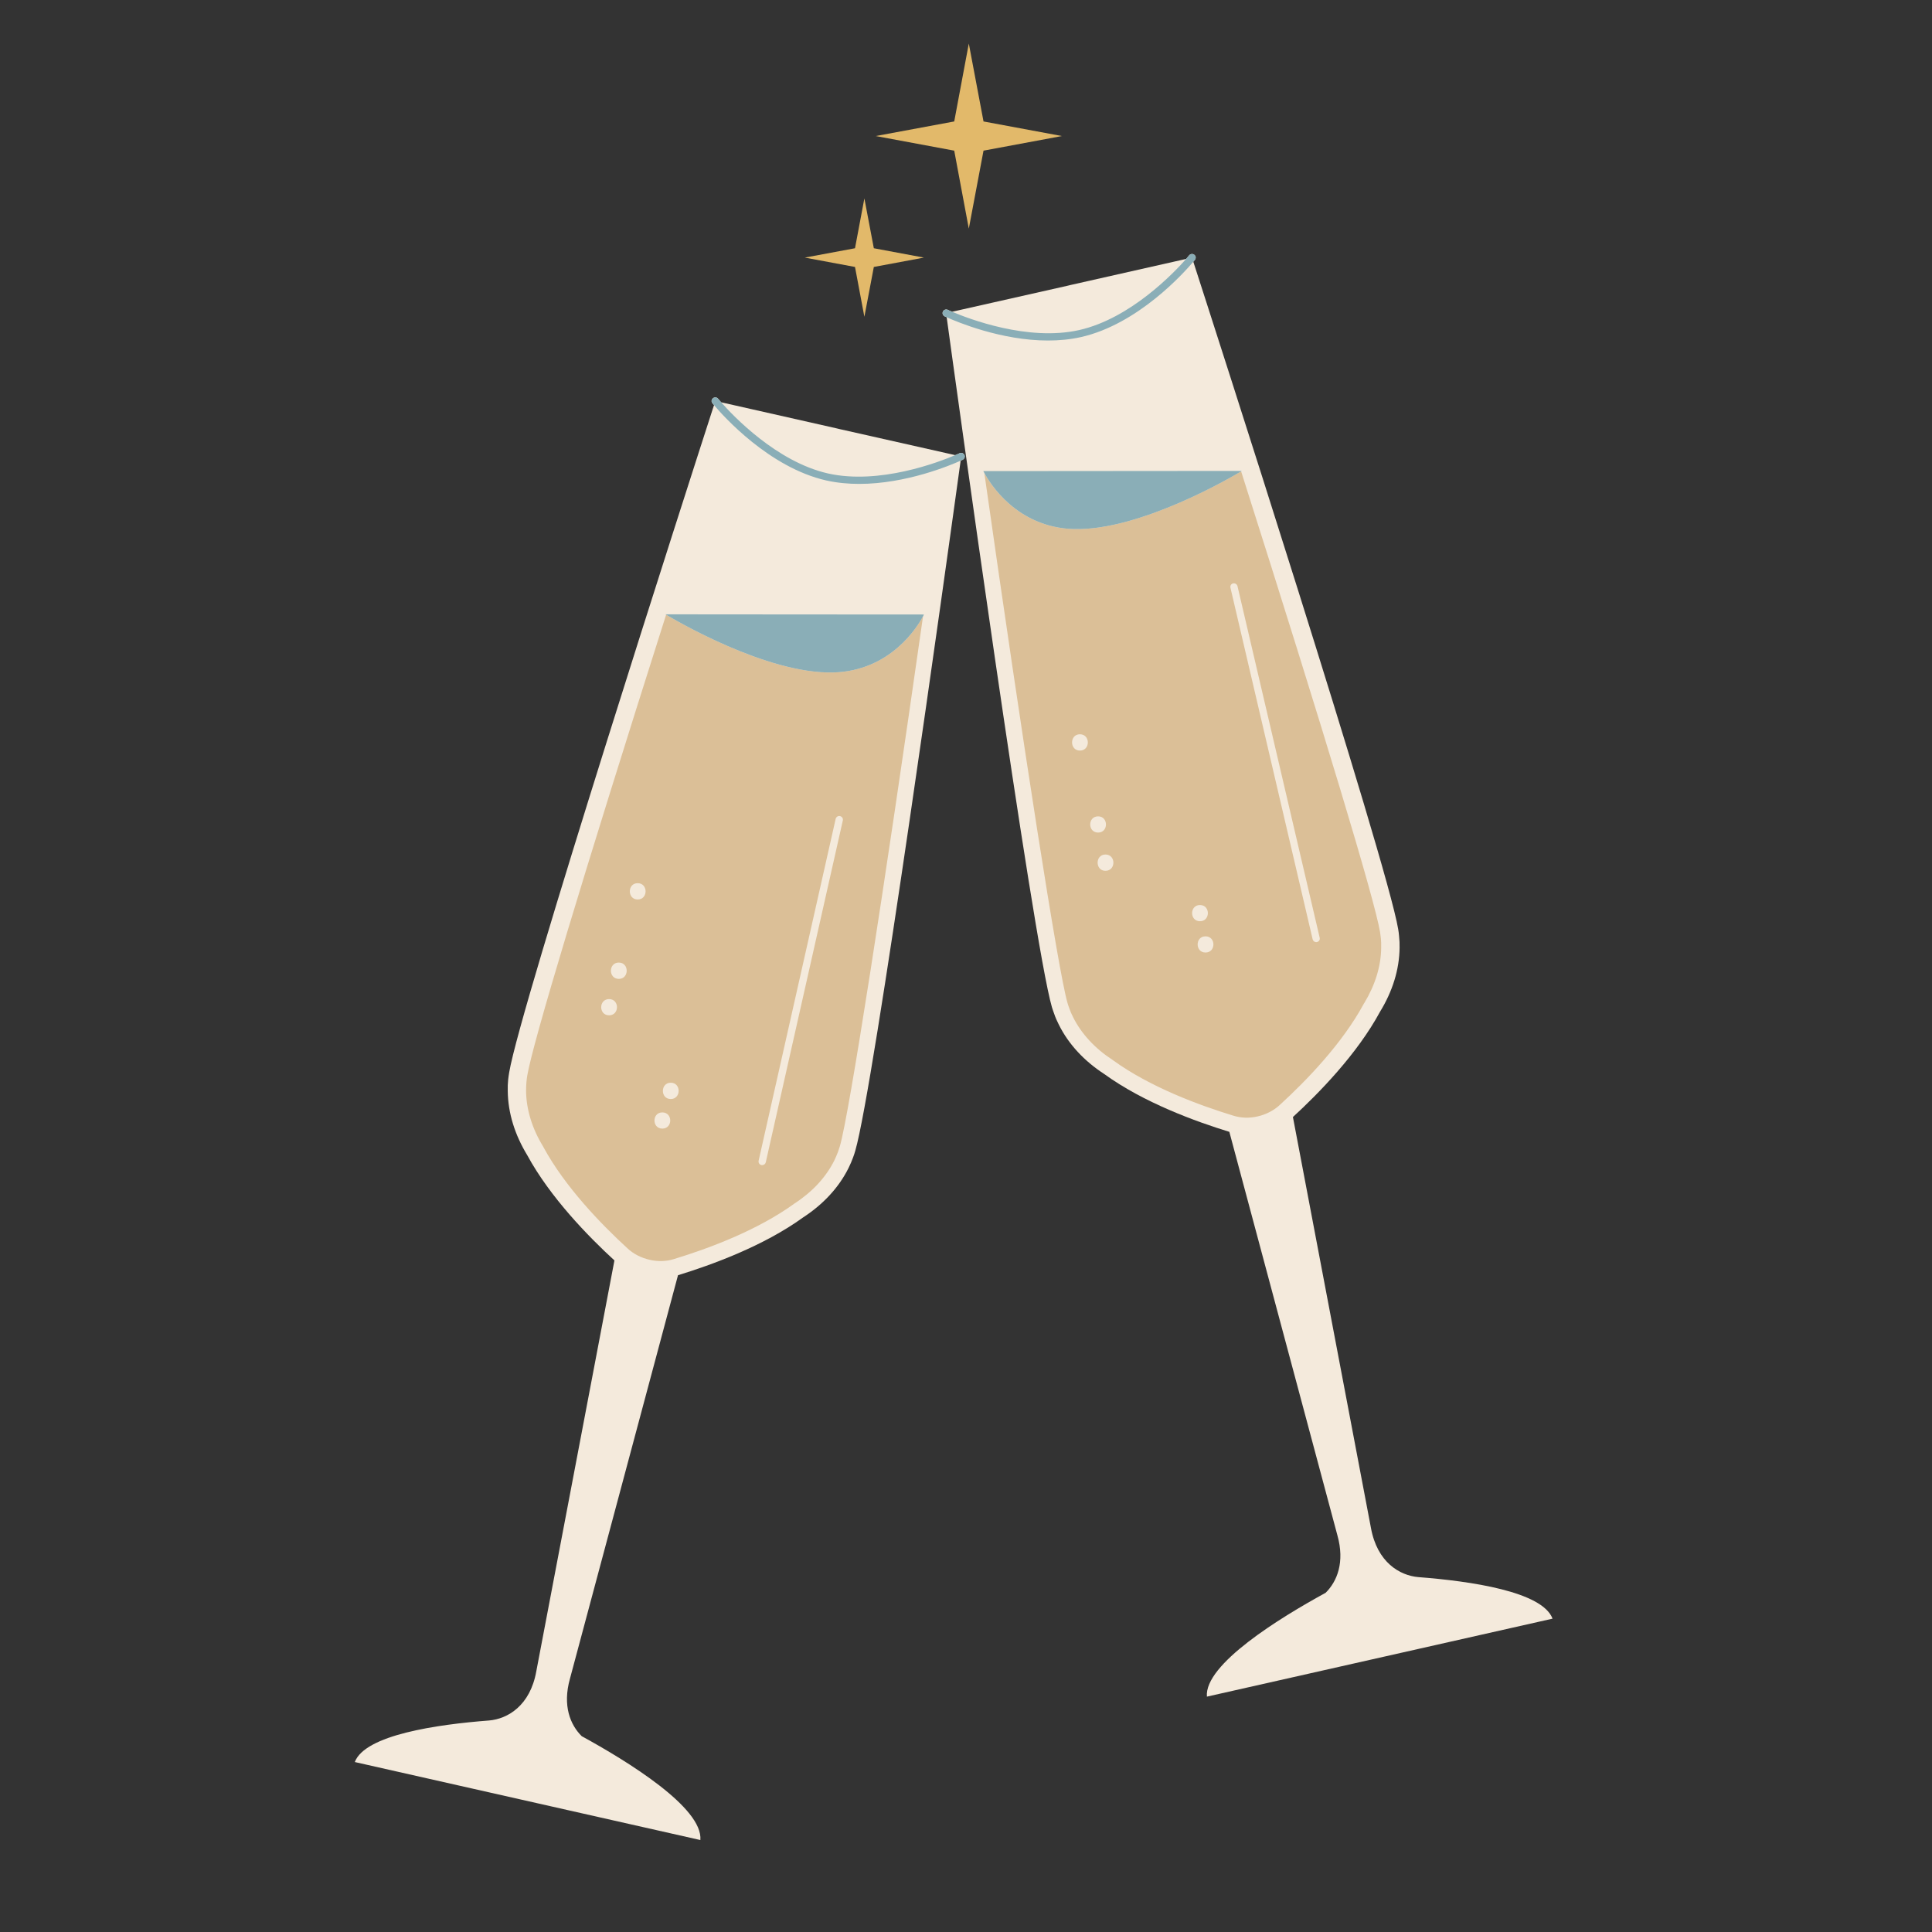<svg xmlns="http://www.w3.org/2000/svg" xmlns:xlink="http://www.w3.org/1999/xlink" width="100" zoomAndPan="magnify" viewBox="0 0 75 75" height="100" preserveAspectRatio="xMidYMid meet" version="1.0"><rect x="0" y="0" width="75" height="75" fill="#333333" stroke="none"/><defs><clipPath id="afff10a0ca"><path d="M 36 9 L 60.273 9 L 60.273 66 L 36 66 Z M 36 9 " clip-rule="nonzero"/></clipPath><clipPath id="87fa58fc4e"><path d="M 13.773 15 L 38 15 L 38 71.434 L 13.773 71.434 Z M 13.773 15 " clip-rule="nonzero"/></clipPath><clipPath id="502e5cc90c"><path d="M 31 1.684 L 42 1.684 L 42 13 L 31 13 Z M 31 1.684 " clip-rule="nonzero"/></clipPath></defs><g clip-path="url(#afff10a0ca)"><path fill="#f4eadc" d="M 55.055 61.223 C 54.34 61.16 53.461 60.652 53.219 59.309 L 50.191 43.363 C 51.191 42.445 52.684 40.922 53.574 39.273 C 54.055 38.488 54.324 37.641 54.332 36.785 C 54.336 36.637 54.328 36.488 54.312 36.344 C 54.305 36.25 54.293 36.156 54.277 36.066 C 53.836 33.422 46.988 12.215 46.324 10.16 C 46.359 10.121 46.379 10.098 46.387 10.086 C 46.434 10.027 46.426 9.938 46.363 9.891 C 46.305 9.844 46.215 9.852 46.164 9.91 C 46.164 9.914 46.121 9.965 46.047 10.051 L 41.566 11.062 L 41.434 11.094 L 36.961 12.102 C 36.855 12.059 36.797 12.031 36.793 12.027 C 36.723 11.996 36.637 12.023 36.605 12.094 C 36.57 12.164 36.602 12.246 36.672 12.281 C 36.68 12.285 36.707 12.297 36.75 12.316 C 37.039 14.426 40.086 36.523 40.836 39.102 C 40.863 39.191 40.895 39.277 40.926 39.363 C 40.973 39.504 41.035 39.641 41.102 39.773 C 41.48 40.539 42.094 41.191 42.863 41.691 C 44.398 42.805 46.422 43.539 47.723 43.938 L 51.918 59.602 C 52.211 60.648 51.906 61.391 51.461 61.832 C 49.688 62.801 46.746 64.609 46.852 65.863 L 60.27 62.836 C 59.871 61.781 57.086 61.379 55.055 61.223 Z M 55.055 61.223 " fill-opacity="1" fill-rule="nonzero"/></g><g clip-path="url(#87fa58fc4e)"><path fill="#f4eadc" d="M 37.438 17.66 C 37.402 17.59 37.32 17.562 37.25 17.594 C 37.246 17.598 37.188 17.625 37.082 17.668 L 32.605 16.66 L 32.477 16.629 L 27.996 15.617 C 27.953 15.566 27.879 15.48 27.875 15.477 C 27.828 15.418 27.738 15.41 27.68 15.457 C 27.617 15.504 27.605 15.594 27.656 15.652 C 27.664 15.66 27.684 15.688 27.719 15.727 C 27.703 15.77 27.684 15.828 27.664 15.891 C 26.758 18.695 20.199 39.047 19.766 41.633 C 19.75 41.723 19.738 41.816 19.727 41.91 C 19.711 42.055 19.707 42.203 19.711 42.352 C 19.719 43.207 19.988 44.055 20.465 44.84 C 21.359 46.488 22.852 48.012 23.852 48.93 L 20.82 64.875 C 20.582 66.219 19.703 66.727 18.988 66.789 C 16.957 66.945 14.172 67.348 13.773 68.402 L 27.188 71.43 C 27.297 70.176 24.355 68.367 22.582 67.398 C 22.137 66.957 21.832 66.215 22.125 65.168 L 26.32 49.504 C 27.621 49.105 29.645 48.371 31.18 47.258 C 31.949 46.758 32.562 46.105 32.941 45.34 C 33.008 45.207 33.066 45.07 33.117 44.93 C 33.148 44.844 33.18 44.758 33.203 44.668 C 33.922 42.195 36.754 21.781 37.242 18.246 L 37.242 18.242 C 37.266 18.094 37.281 17.969 37.293 17.883 C 37.336 17.863 37.363 17.852 37.371 17.848 C 37.441 17.812 37.473 17.73 37.438 17.66 Z M 37.438 17.66 " fill-opacity="1" fill-rule="nonzero"/></g><path fill="#dbbf97" d="M 32.348 26.105 C 29.75 26.172 26.16 24.043 25.859 23.863 C 22.594 34.129 20.684 40.477 20.469 41.75 C 20.457 41.824 20.445 41.898 20.438 41.992 C 20.426 42.105 20.422 42.223 20.422 42.355 C 20.43 43.066 20.656 43.809 21.082 44.504 L 21.098 44.535 C 21.934 46.074 23.328 47.516 24.355 48.457 C 24.582 48.672 24.891 48.832 25.223 48.906 C 25.543 48.98 25.875 48.969 26.168 48.875 C 27.504 48.469 29.395 47.766 30.828 46.73 L 30.84 46.719 L 30.855 46.711 C 31.539 46.266 32.066 45.695 32.387 45.051 C 32.441 44.938 32.488 44.828 32.531 44.715 C 32.559 44.637 32.582 44.562 32.605 44.492 C 32.965 43.254 34.316 34.562 35.832 23.926 C 35.633 24.301 34.586 26.047 32.348 26.105 Z M 23.645 39.414 C 23.234 39.414 23.238 38.785 23.645 38.785 C 24.055 38.785 24.051 39.414 23.645 39.414 Z M 24.023 38 C 23.613 38 23.613 37.367 24.023 37.367 C 24.43 37.367 24.43 38 24.023 38 Z M 24.754 34.918 C 24.348 34.918 24.348 34.285 24.754 34.285 C 25.164 34.285 25.164 34.918 24.754 34.918 Z M 25.711 43.812 C 25.305 43.812 25.305 43.184 25.711 43.184 C 26.121 43.184 26.121 43.812 25.711 43.812 Z M 26.039 42.664 C 25.629 42.664 25.633 42.031 26.039 42.031 C 26.449 42.031 26.445 42.664 26.039 42.664 Z M 32.719 31.848 L 29.727 45.121 C 29.711 45.188 29.652 45.23 29.586 45.23 C 29.578 45.23 29.566 45.23 29.559 45.227 C 29.48 45.211 29.434 45.137 29.449 45.062 L 32.441 31.785 C 32.461 31.711 32.535 31.664 32.609 31.68 C 32.688 31.699 32.734 31.773 32.719 31.848 Z M 35.844 23.852 C 35.844 23.852 35.844 23.855 35.844 23.855 L 30.844 23.852 Z M 52.941 38.969 L 52.949 38.953 L 52.961 38.938 C 53.383 38.242 53.613 37.5 53.617 36.789 C 53.621 36.656 53.617 36.535 53.605 36.426 C 53.594 36.332 53.586 36.258 53.574 36.184 C 53.359 34.91 51.445 28.562 48.18 18.297 C 47.879 18.477 44.293 20.605 41.695 20.539 C 39.457 20.48 38.406 18.734 38.211 18.359 C 39.723 28.996 41.078 37.684 41.438 38.926 C 41.457 38.996 41.48 39.066 41.512 39.148 C 41.551 39.262 41.598 39.371 41.656 39.484 C 41.977 40.129 42.504 40.699 43.188 41.145 L 43.199 41.152 L 43.215 41.164 C 44.645 42.199 46.539 42.902 47.875 43.309 C 48.168 43.402 48.496 43.414 48.816 43.34 C 49.148 43.266 49.457 43.105 49.684 42.891 C 50.715 41.949 52.109 40.508 52.941 38.969 Z M 41.922 29.137 C 41.516 29.137 41.516 28.504 41.922 28.504 C 42.332 28.504 42.332 29.137 41.922 29.137 Z M 42.629 31.691 C 43.035 31.691 43.035 32.32 42.629 32.32 C 42.219 32.32 42.219 31.691 42.629 31.691 Z M 42.914 33.805 C 42.508 33.805 42.508 33.172 42.914 33.172 C 43.324 33.172 43.324 33.805 42.914 33.805 Z M 46.582 35.133 C 46.992 35.133 46.992 35.762 46.582 35.762 C 46.176 35.762 46.176 35.133 46.582 35.133 Z M 46.797 36.977 C 46.391 36.977 46.391 36.348 46.797 36.348 C 47.207 36.348 47.207 36.977 46.797 36.977 Z M 47.766 22.816 C 47.746 22.742 47.793 22.664 47.867 22.648 C 47.945 22.633 48.02 22.676 48.039 22.754 L 51.23 36.402 C 51.25 36.477 51.203 36.551 51.125 36.57 C 51.113 36.57 51.105 36.574 51.094 36.574 C 51.031 36.574 50.973 36.527 50.957 36.465 Z M 43.199 18.285 L 38.199 18.289 C 38.199 18.289 38.199 18.285 38.199 18.285 Z M 43.199 18.285 " fill-opacity="1" fill-rule="nonzero"/><path fill="#8aaeb7" d="M 30.844 23.852 L 35.844 23.855 L 35.867 23.855 C 35.867 23.855 35.855 23.883 35.832 23.926 C 35.633 24.301 34.586 26.047 32.348 26.105 C 29.75 26.172 26.16 24.043 25.859 23.863 C 25.848 23.855 25.836 23.848 25.836 23.848 Z M 37.25 17.594 C 37.246 17.598 37.188 17.625 37.082 17.668 C 36.449 17.938 34.141 18.828 32.141 18.379 C 30.145 17.926 28.449 16.133 27.996 15.617 C 27.922 15.531 27.879 15.48 27.875 15.477 C 27.828 15.418 27.738 15.41 27.68 15.457 C 27.617 15.504 27.605 15.594 27.656 15.652 C 27.664 15.66 27.684 15.688 27.719 15.727 C 28.07 16.145 29.863 18.152 32.078 18.652 C 32.5 18.746 32.93 18.785 33.355 18.785 C 35.18 18.785 36.902 18.059 37.293 17.883 C 37.336 17.863 37.363 17.852 37.371 17.848 C 37.441 17.812 37.473 17.73 37.438 17.66 C 37.402 17.59 37.32 17.562 37.25 17.594 Z M 41.695 20.539 C 44.293 20.605 47.883 18.477 48.184 18.297 C 48.195 18.289 48.203 18.281 48.203 18.281 L 43.199 18.285 L 38.199 18.289 L 38.172 18.289 C 38.172 18.289 38.188 18.316 38.211 18.359 C 38.41 18.734 39.457 20.48 41.695 20.539 Z M 41.961 13.086 C 44.18 12.586 45.973 10.578 46.324 10.16 C 46.359 10.121 46.379 10.098 46.387 10.086 C 46.434 10.027 46.426 9.938 46.363 9.891 C 46.305 9.844 46.215 9.852 46.164 9.91 C 46.164 9.914 46.121 9.965 46.047 10.051 C 45.594 10.566 43.898 12.359 41.898 12.812 C 39.902 13.262 37.594 12.371 36.961 12.102 C 36.855 12.059 36.797 12.031 36.793 12.027 C 36.723 11.996 36.637 12.023 36.605 12.094 C 36.57 12.164 36.602 12.246 36.672 12.281 C 36.68 12.285 36.707 12.297 36.75 12.316 C 37.141 12.492 38.859 13.219 40.684 13.219 C 41.109 13.219 41.543 13.18 41.961 13.086 Z M 41.961 13.086 " fill-opacity="1" fill-rule="nonzero"/><g clip-path="url(#502e5cc90c)"><path fill="#e2b96a" d="M 33.191 10.363 L 31.242 10 L 33.191 9.637 L 33.555 7.703 L 33.922 9.637 L 35.867 10 L 33.922 10.363 L 33.555 12.297 Z M 37.609 8.875 L 38.18 5.848 L 41.223 5.281 L 38.18 4.715 L 37.609 1.691 L 37.043 4.715 L 33.996 5.281 L 37.043 5.848 Z M 37.609 8.875 " fill-opacity="1" fill-rule="nonzero"/></g></svg>